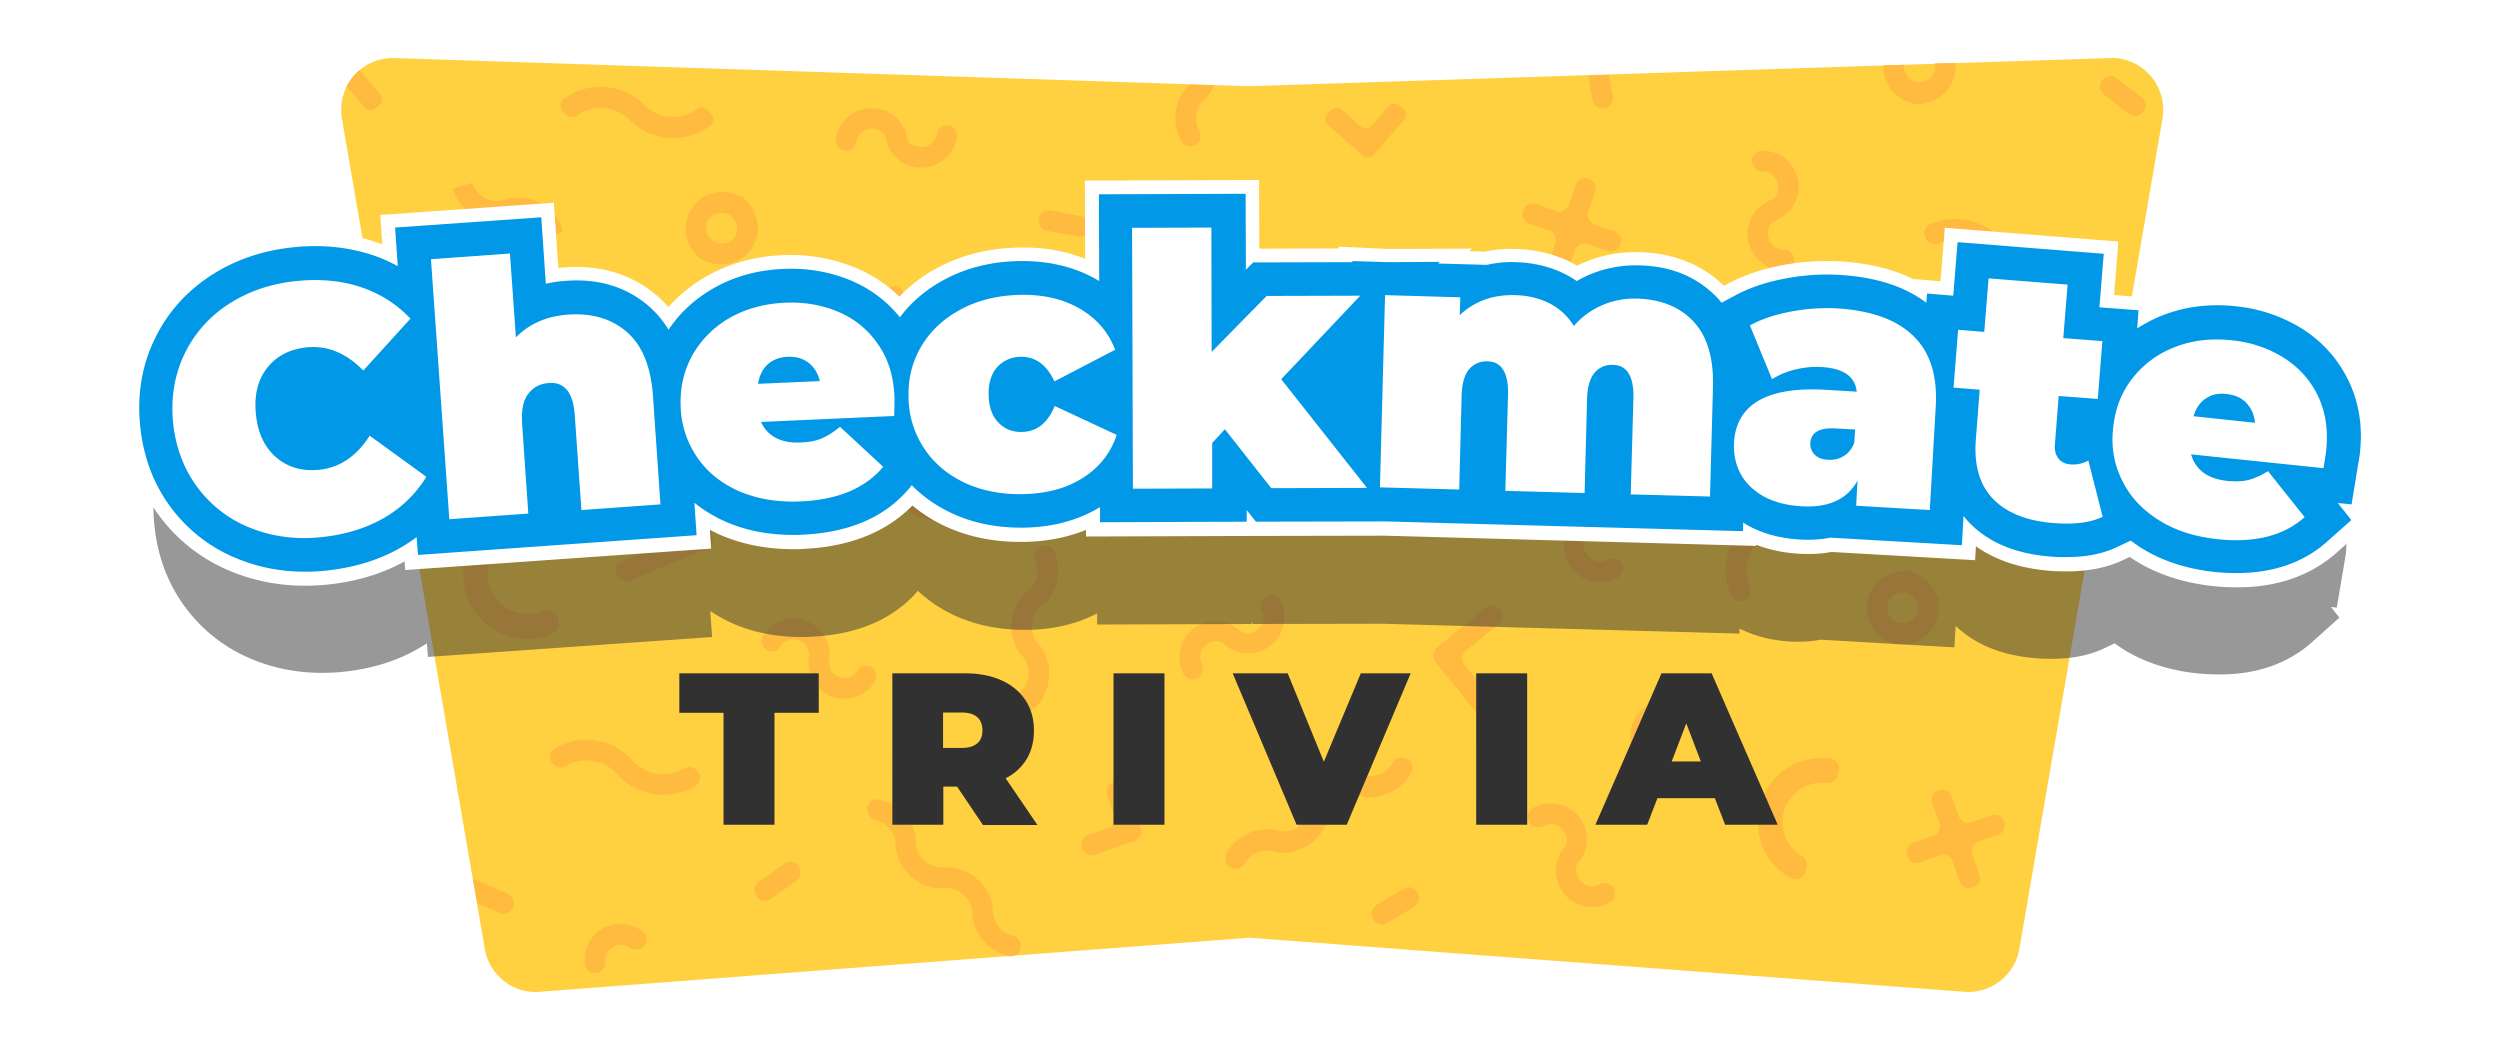 <svg width="150" height="63" viewBox="0 0 150 63" fill="none" xmlns="http://www.w3.org/2000/svg"><path d="M126.596 3.483L75.078 5.17h-.21L23.671 3.483c-1.957-.065-3.478 1.687-3.155 3.634l8.576 49.828c.275 1.573 1.699 2.692 3.284 2.563l42.345-3.228c.162-.016.307-.016.469 0l42.684 3.228a3.109 3.109 0 003.285-2.563l8.591-49.828c.324-1.947-1.197-3.699-3.155-3.634z" fill="#FFD03F"/><path d="M95.708 11.496a.591.591 0 00-.372-.762l-.032-.016a.59.59 0 00-.761.373l-.42 1.2a.616.616 0 01-.761.373l-1.197-.422a.59.59 0 00-.761.373l-.016.033a.592.592 0 00.372.762l1.197.422c.308.113.47.454.373.762l-.421 1.2a.591.591 0 00.372.763l.032.016a.59.59 0 00.76-.373l.422-1.2a.616.616 0 01.76-.373l1.197.421a.59.59 0 00.76-.373l.017-.032a.592.592 0 00-.372-.763l-1.198-.421a.618.618 0 01-.372-.762l.421-1.2zm5.145 8.937a.624.624 0 00-.776.406l-.356 1.184a.617.617 0 01-.777.406l-1.181-.357a.631.631 0 00-.777.405.634.634 0 00.405.779l2.362.73a.631.631 0 00.777-.406l.728-2.368c.113-.324-.065-.665-.405-.779zM94.22 53.977a2.165 2.165 0 002.362.162.616.616 0 00.065-1.038.616.616 0 00-.664-.049c-.502.292-1.214.081-1.424-.713a.626.626 0 01.13-.552c.825-.957.647-2.4-.34-3.147a2.165 2.165 0 00-2.362-.162.616.616 0 00-.065 1.038.616.616 0 00.663.049c.502-.292 1.214-.081 1.424.714a.622.622 0 01-.13.551c-.808.957-.647 2.4.34 3.147zm2.928-20.357a.644.644 0 00-.68-.048c-.501.292-1.213.08-1.423-.714a.626.626 0 01.129-.551c.825-.957.647-2.4-.34-3.147a2.165 2.165 0 00-2.362-.162.616.616 0 00-.065 1.038.616.616 0 00.664.048c.501-.291 1.213-.08 1.424.714.048.195 0 .39-.13.552-.825.957-.647 2.4.34 3.146a2.165 2.165 0 002.362.163c.405-.227.437-.779.081-1.038zm-9.19 5.418l1.957-1.59c.26-.21.308-.6.097-.876a.632.632 0 00-.873-.097l-2.913 2.368a.635.635 0 00-.097.876l2.362 2.92c.21.26.6.308.874.097.26-.21.308-.6.097-.876l-1.585-1.962a.588.588 0 01.08-.86zm-3.77-32.505l-.21-.195a.464.464 0 00-.664.049L82.31 7.538a.48.48 0 01-.664.05L80.498 6.58a.464.464 0 00-.663.05l-.194.21a.467.467 0 00.048.665l2.072 1.817a.464.464 0 00.663-.049l1.812-2.076a.453.453 0 00-.049-.665zm11.374-.519a.614.614 0 00.696.486h.032a.616.616 0 00.486-.697l-.243-1.314-1.246.049.275 1.476zM81.615 25.948a.62.62 0 10-1.165-.421l-1.31 3.536a.62.62 0 00.371.794l3.528 1.314a.62.62 0 00.42-1.168l-2.362-.875a.62.62 0 01-.372-.795l.89-2.385zm2.605 27.38l-1.618.973a.608.608 0 00-.21.827l.016.033a.604.604 0 00.825.21l1.618-.973a.607.607 0 00.21-.827l-.016-.032a.587.587 0 00-.825-.211zm1.99-30.916c.647.6 1.57.73 2.33.406a.624.624 0 00.178-1.022.621.621 0 00-.663-.114c-.518.228-1.23-.048-1.343-.86-.033-.194.048-.389.178-.534.922-.86.906-2.32 0-3.163a2.18 2.18 0 00-2.33-.406.624.624 0 00-.178 1.022c.178.162.437.21.663.114.518-.228 1.23.048 1.343.86.032.194-.049.388-.178.534a2.14 2.14 0 000 3.163zm27.523 16.253a.58.58 0 00.178.032c2.799 0 3.366-3.536.696-4.412a.588.588 0 00-.178-.032c-2.799 0-3.35 3.536-.696 4.412zm-.469-2.465c.404-1.022 1.78-.812 1.844.291 0 .081-.016.163-.032.244-.405 1.022-1.78.81-1.845-.292a.423.423 0 01.033-.243zM126.16 4.797l-.033.033a.616.616 0 00.113.843l1.505 1.152a.613.613 0 00.842-.114l.016-.032a.616.616 0 00-.113-.844l-1.505-1.151a.59.59 0 00-.825.113zm-11.925-.908l-1.23.032c-.049 1.022.631 2.093 2.055 2.336h.016c1.602-.146 2.362-1.346 2.233-2.482l-1.23.033c.016.08.033.146.049.227v.016c-.211 1.233-1.796 1.152-1.91-.081v-.016s.017-.033.017-.065zM71.308 5.138c-.89.908-1.02 2.287-.42 3.341.193.34.679.39.954.114l.016-.016a.614.614 0 00.097-.73 1.554 1.554 0 01.243-1.833l.323-.325a.757.757 0 00.097-.13 2.58 2.58 0 00.195-.437l-1.424-.049-.049.049-.032.016zm48.946 44.167v-.016a.6.6 0 00-.777-.373l-1.181.422a.6.6 0 01-.777-.373l-.42-1.184a.601.601 0 00-.777-.373h-.016a.602.602 0 00-.372.778l.42 1.184a.602.602 0 01-.372.779l-1.181.422a.602.602 0 00-.372.778v.016a.6.6 0 00.776.373l1.182-.421a.6.6 0 01.776.373l.421 1.184a.6.6 0 00.777.373h.016a.603.603 0 00.372-.779l-.421-1.184a.603.603 0 01.372-.778l1.182-.422a.603.603 0 00.372-.779zM20.89 5.284l.987 1.152c.178.194.469.227.663.048l.21-.178c.195-.179.227-.47.049-.665l-1.23-1.428a3.21 3.21 0 00-.793 1.006c.065.016.097.032.114.065zm85.384 6.715a2.179 2.179 0 00-1.23 2.92 2.144 2.144 0 002.039 1.281.595.595 0 00.518-.843l-.017-.033a.607.607 0 00-.55-.357c-.582.016-1.132-.519-.906-1.33a.595.595 0 01.372-.389 2.177 2.177 0 001.23-2.92 2.144 2.144 0 00-2.039-1.281.595.595 0 00-.517.843l.016.033c.097.21.307.357.55.357.582-.016 1.132.519.906 1.33a.634.634 0 01-.372.389zm3.333 34.971a.6.6 0 00.631-.406l.081-.26a.61.61 0 00-.502-.794 3.825 3.825 0 00-4.142 2.595c-.599 1.768.178 3.682 1.748 4.574.339.195.76.016.873-.34l.081-.26a.596.596 0 00-.259-.714 2.379 2.379 0 01-1.051-2.79c.388-1.086 1.456-1.735 2.54-1.605zm-3.786-14.793a3.727 3.727 0 001.246-4.558c-.162-.34-.599-.47-.906-.243l-.017.016a.589.589 0 00-.194.746c.453 1.054.13 2.336-.841 3.017a3.725 3.725 0 00-1.246 4.558c.162.34.599.47.906.243l.016-.016a.586.586 0 00.194-.746c-.453-1.055-.129-2.336.842-3.017zm13.527-16.723a3.69 3.69 0 004.53 1.265c.356-.146.469-.6.243-.908l-.016-.017a.61.61 0 00-.745-.21 2.47 2.47 0 01-3.009-.86 3.691 3.691 0 00-4.531-1.265c-.356.146-.469.6-.242.908l.016.016a.608.608 0 00.744.211c1.068-.438 2.33-.113 3.01.86zm-45.403-.86c0-.194-.145-.34-.34-.373l-.42-.08a.397.397 0 00-.47.388 2.81 2.81 0 002.314 2.758l.26.048c.032 0 .064.017.096.033.712.34 1.052 1.038.939 1.72v.048l.825.146c.227.032.437-.114.47-.325l.015-.08v-.114c-.129-1.444-1.1-2.466-2.346-2.677h-.048c-.745-.145-1.278-.778-1.295-1.492zm40.451 8.208c.243-.033.421-.227.486-.454v-.017a.606.606 0 00-.68-.746 2.142 2.142 0 00-1.763 1.622 2.2 2.2 0 00.809 2.271c.339.26.841.065.938-.34v-.017a.587.587 0 00-.21-.633.92.92 0 01-.34-.973.91.91 0 01.76-.713zm-14.206 20.47a.631.631 0 00.631-.244.626.626 0 00-.372-.973c-.81-.178-1.7.13-2.217.843a2.174 2.174 0 00-.113 2.368.613.613 0 001.035.05.588.588 0 00.033-.666.909.909 0 01.048-1.022.911.911 0 01.955-.356zm-35.241 7.639c.113.308.453.47.76.373l2.363-.843a.619.619 0 00.372-.763l-.841-2.368a.616.616 0 00-.76-.373l-.033.016a.619.619 0 00-.372.763l.42 1.2a.591.591 0 01-.372.762l-1.197.422a.619.619 0 00-.372.762l.032.05zm-7.896-32.732a.619.619 0 00-.534-.892.63.63 0 00-.582.34.917.917 0 01-.874.536.937.937 0 01-.842-.6.58.58 0 00-.55-.373.626.626 0 00-.599.86 2.16 2.16 0 001.942 1.362c.89.032 1.683-.47 2.039-1.233zM30.776 54.463l.016-.032a.616.616 0 00-.307-.795l-2.104-.908.243 1.46 1.359.584c.308.13.663 0 .793-.309zm-4.029-31.97a.625.625 0 00.113-.665.957.957 0 01.162-1.021.911.911 0 01.987-.244c.227.081.485 0 .647-.178.308-.325.162-.86-.259-1.006a2.192 2.192 0 00-2.297.584c-.599.649-.712 1.573-.389 2.336.195.438.729.535 1.036.194zm46.13 15.977a.635.635 0 01.534.146c.923.86 2.363.746 3.156-.21a2.164 2.164 0 00.258-2.352.616.616 0 00-1.035-.114.626.626 0 00-.081.665c.259.503.032 1.233-.76 1.395a.635.635 0 01-.534-.146 2.172 2.172 0 00-3.156.21 2.164 2.164 0 00-.258 2.353c.21.405.744.47 1.035.113a.626.626 0 00.08-.665c-.258-.519-.031-1.233.761-1.395zM56.665 7.538a.606.606 0 00-.453.503c-.098.568-.696 1.006-1.44.665a.59.59 0 01-.34-.438 2.159 2.159 0 00-2.67-1.703 2.193 2.193 0 00-1.602 1.752.611.611 0 00.76.697.606.606 0 00.454-.502c.097-.568.695-1.006 1.44-.665a.59.59 0 01.34.438 2.159 2.159 0 002.67 1.703 2.193 2.193 0 001.601-1.752c.065-.438-.34-.811-.76-.698zm8.705 6.164a.626.626 0 00-.502-.73l-1.828-.34a.6.6 0 00-.712.502.602.602 0 00.501.714l1.829.34a.606.606 0 00.712-.486zM33.397 36.913l-.016-.016a.724.724 0 00-.874-.243 2.34 2.34 0 01-2.783-.795 2.366 2.366 0 01.097-2.904.757.757 0 00.049-.908l-.016-.016c-.276-.373-.842-.406-1.133-.049a3.856 3.856 0 00-.194 4.753 3.852 3.852 0 004.579 1.297.752.752 0 00.291-1.119zm42.943 14.16l.453.098a.498.498 0 00.162.016c1.44-.081 2.492-.99 2.75-2.222l.017-.049a1.563 1.563 0 011.844-1.184l.453.097a.498.498 0 00.162.017c1.133-.065 2.023-.65 2.492-1.493a.6.6 0 00-.388-.876l-.049-.016a.596.596 0 00-.663.308 1.606 1.606 0 01-1.343.811c-.049 0-.114 0-.162-.016l-.227-.048a2.769 2.769 0 00-3.317 2.124l-.048.227-.049.146c-.372.682-1.084.99-1.747.828l-.049-.017a2.77 2.77 0 00-3.042 1.395.596.596 0 00.389.876l.048.016a.596.596 0 00.664-.308c.275-.551.954-.876 1.65-.73zm45.273-22.123l.971.81c.259.21.647.178.857-.081l.016-.016a.615.615 0 00-.08-.86l-.971-.81a.615.615 0 01-.081-.86l.809-.974a.616.616 0 00-.081-.86l-.016-.016a.612.612 0 00-.858.081l-.809.974a.611.611 0 01-.857.08l-.971-.81a.612.612 0 00-.858.08l-.016.017a.616.616 0 00.081.86l.971.81c.259.212.291.6.081.86l-.809.974a.615.615 0 00.081.86l.016.015a.611.611 0 00.857-.08l.809-.974a.612.612 0 01.858-.08zm-88.426 16.9a.61.61 0 00.76.114 2.471 2.471 0 013.09.487 3.706 3.706 0 004.66.713.587.587 0 00.13-.908l-.032-.032a.612.612 0 00-.76-.114 2.471 2.471 0 01-3.091-.487 3.706 3.706 0 00-4.66-.713.587.587 0 00-.13.908l.033.032zm3.608 10.95a.93.93 0 011.02.064.614.614 0 00.663.032l.016-.016a.602.602 0 00.08-.99 2.204 2.204 0 00-2.41-.178 2.172 2.172 0 00-1.068 2.158.595.595 0 00.89.438l.016-.017a.602.602 0 00.308-.6.94.94 0 01.485-.892zm15.744-7.608c.501.113.938.486 1.148 1.07a.481.481 0 01.033.163l.016.243a2.786 2.786 0 002.929 2.627l.242-.016a.55.55 0 01.162.016c.76.179 1.23.78 1.278 1.46v.049c.065 1.265.987 2.287 2.169 2.563.388.08.76-.211.728-.617v-.048a.62.62 0 00-.47-.552 1.559 1.559 0 01-1.197-1.427l-.032-.454c0-.049-.017-.098-.033-.163-.453-1.362-1.634-2.124-2.88-2.06h-.048a1.544 1.544 0 01-1.635-1.46l-.032-.453c0-.05-.016-.098-.032-.163-.372-1.086-1.165-1.784-2.12-1.995-.388-.08-.76.227-.728.617v.048c.032.26.227.487.502.552zM35.873 22.964l.987-.746a.606.606 0 00.113-.86.602.602 0 00-.858-.114l-.987.747a.612.612 0 01-.857-.114l-.744-.99a.602.602 0 00-.858-.113.605.605 0 00-.113.86l.744.99a.616.616 0 01-.113.859l-.987.746a.605.605 0 00-.114.86c.21.275.6.324.858.113l.987-.746a.612.612 0 01.858.114l.744.99c.21.275.599.324.858.113a.606.606 0 00.113-.86l-.744-.99c-.227-.259-.162-.648.113-.86zm14.465 18.929a2.161 2.161 0 002.152-.99.614.614 0 00-.42-.94.614.614 0 00-.615.275c-.308.487-1.036.65-1.586.049-.049-.195-.097-.357-.146-.535.275-1.233-.566-2.417-1.78-2.612a2.162 2.162 0 00-2.152.99.614.614 0 00.421.94.614.614 0 00.615-.275c.307-.487 1.035-.65 1.586-.049.048.195.097.357.145.535a2.164 2.164 0 001.78 2.612zm12.119-5.515l.356-.292.113-.114c.648-.94.712-2.01.324-2.887a.606.606 0 00-.938-.21l-.033.032a.627.627 0 00-.162.714c.21.47.162 1.054-.161 1.557a.377.377 0 01-.114.113l-.178.146c-1.165.99-1.326 2.758-.34 3.925l.162.179c.033.049.065.08.081.13.308.713.13 1.46-.404 1.897l-.033.033a2.813 2.813 0 00-.744 3.293.601.601 0 00.922.21l.033-.032a.58.58 0 00.161-.698 1.56 1.56 0 01.421-1.816l.356-.292.113-.114c.81-1.184.712-2.579-.097-3.536l-.032-.032c-.534-.665-.453-1.655.194-2.206zm7.006-11.046l1.165-.422a.62.62 0 00-.42-1.168l-1.165.422a.618.618 0 01-.793-.373l-.42-1.168a.62.62 0 10-1.165.422l.42 1.168a.62.62 0 01-.372.795l-1.165.421a.62.62 0 00.42 1.168l1.165-.422a.618.618 0 01.793.373l.42 1.168a.62.62 0 101.165-.422l-.42-1.167a.634.634 0 01.372-.795zm-39.14-13.349l-.049.016a1.56 1.56 0 01-1.925-1.006c0-.016-.016-.016-.032-.016l-1.133.34c-.016 0-.016.017-.016.033a2.786 2.786 0 003.462 1.833l.308-.097c.825-.033 1.456.438 1.65 1.119l.016.049 1.15-.357c.015 0 .015-.017.015-.033l-.145-.486c-.745-1.265-2.088-1.752-3.301-1.395zM33.98 6.89c.161.162.42.178.614.048a2.459 2.459 0 013.188.26 3.69 3.69 0 004.822.34.49.49 0 00.048-.73l-.21-.21a.487.487 0 00-.615-.049 2.459 2.459 0 01-3.187-.26 3.69 3.69 0 00-4.822-.34.49.49 0 00-.049.73l.21.21zm11.423 46.908a.613.613 0 00.841.146l1.538-1.103a.617.617 0 00.145-.843l-.016-.032a.613.613 0 00-.841-.147l-1.538 1.103a.617.617 0 00-.145.844l.016.032zm-2.249-31.564a2.487 2.487 0 012.265 2.644c-.145 2.027 1.376 3.811 3.398 3.974.016 0 .032-.017.032-.033l.081-1.184a.034.034 0 00-.032-.032 2.487 2.487 0 01-2.265-2.644c.145-2.028-1.376-3.812-3.398-3.974a.034.034 0 00-.032.032l-.081 1.184c0 .017.016.033.032.033zm10.792 7.705c1.505 2.481 4.903.989 4.094-1.8-1.489-2.499-4.903-1.007-4.094 1.8zm2.929-1.298c.34 1.2-1.1 1.849-1.748.779v-.017c-.355-1.184 1.1-1.816 1.748-.762zM36.99 34.48c.129.308.485.47.808.34l4.58-1.88a.629.629 0 00.339-.812.626.626 0 00-.809-.34l-4.579 1.881a.615.615 0 00-.34.811zm7.669-22.562a.381.381 0 00-.146-.097c-2.508-1.233-4.563 1.687-2.556 3.65a.38.38 0 00.145.096c2.508 1.233 4.563-1.703 2.557-3.65zm-2.2 1.33a.443.443 0 01.145-.195c.809-.746 1.958.065 1.537 1.087a.442.442 0 01-.146.195c-.809.73-1.957-.081-1.537-1.087z" fill="#FFBA40"/><path d="M43.412 42.769H40.76V40.4h8.365v2.369H46.47v6.715h-3.058v-6.715zm14.013 4.428h-.826v2.287h-3.058V40.4h4.37c.84 0 1.569.146 2.183.422.615.276 1.1.681 1.44 1.2.34.52.502 1.12.502 1.817 0 .649-.146 1.217-.437 1.703a3.007 3.007 0 01-1.262 1.152l1.91 2.806h-3.269l-1.553-2.303zm1.213-4.169c-.21-.178-.518-.276-.938-.276h-1.117v2.125H57.7c.42 0 .728-.097.938-.276.21-.178.308-.454.308-.778 0-.325-.097-.6-.308-.795zM66.81 40.4h3.057v9.084H66.81V40.4zm17.83 0l-3.835 9.084h-3.01L73.962 40.4h3.3l2.169 5.304 2.217-5.304h2.993zm3.932 0h3.058v9.084h-3.058V40.4zm14.32 7.494h-3.447l-.615 1.59h-3.106l3.964-9.084h3.01l3.964 9.084h-3.155l-.615-1.59zm-.842-2.206l-.873-2.287-.874 2.287h1.747z" fill="#313131"/><g opacity=".5" filter="url(#filter0_f)"><path d="M139.984 28.6a7.617 7.617 0 00-2.892-3.17c-1.192-.732-2.527-1.178-4.02-1.338-1.573-.16-3.051.016-4.402.542a7.875 7.875 0 00-1.048.494l.063-.765-2.304-.175.255-3.154-9.248-.733-.254 3.154-1.541-.127-.032.302c-1.287-.812-2.892-1.274-4.83-1.385a13.584 13.584 0 00-3.305.223c-1.16.223-2.193.573-3.067 1.05l-.524.287-.016-.015c-1.208-1.322-2.892-2.04-4.862-2.087a7.21 7.21 0 00-3.098.573c-.207.096-.414.192-.604.303a7.479 7.479 0 00-.604-.35c-.906-.446-1.907-.685-3.003-.717a7.132 7.132 0 00-1.764.16l-2.113-.065.111-.111-3.75.016-2.415-.112v.08l-5.656.016-.016-4.046-9.28.032.016 4.89c-1.287-.669-2.78-.988-4.433-.94-1.62.032-3.114.398-4.433 1.083a8.105 8.105 0 00-2.558 2.04 7.794 7.794 0 00-2.717-1.944 9.54 9.54 0 00-4.163-.733c-1.573.064-3.003.462-4.274 1.195a8.298 8.298 0 00-2.479 2.15 6.053 6.053 0 00-.953-1.051c-1.382-1.195-3.098-1.72-5.1-1.577-.302.016-.588.064-.874.111l-.27-3.886-9.248.653.143 2.039a10.7 10.7 0 00-1.08-.43c-1.446-.478-3.067-.637-4.783-.462-1.89.191-3.59.78-5.053 1.752-1.51 1.003-2.653 2.31-3.4 3.918-.747 1.593-1.033 3.361-.842 5.24.19 1.88.826 3.537 1.89 4.954 1.065 1.418 2.448 2.47 4.132 3.138 1.255.494 2.606.749 4.02.749.413 0 .842-.016 1.287-.064 1.716-.175 3.257-.653 4.576-1.434.159-.095.302-.175.445-.27l.063.812 17.05-1.195-.112-1.56c.43.286.89.541 1.383.764 1.223.526 2.59.796 4.083.796.19 0 .381 0 .572-.015 2.796-.128 4.957-1.052 6.42-2.756a8.295 8.295 0 002.176 1.465c1.271.59 2.685.876 4.21.876h.27c1.542-.032 2.908-.366 4.1-.987v.669l9.28-.032v-.096l.079.096 7.77-.016 21.402.59.016-.303c.874.446 1.891.717 3.051.78.667.032 1.271 0 1.795-.111l8.04.462.08-1.29c1.175 1.13 2.796 1.783 4.83 1.943.334.032.651.032.953.032 1.208 0 2.241-.208 3.114-.622l.636-.302c.159.111.334.223.493.334 1.271.797 2.78 1.29 4.48 1.466.461.047.906.063 1.335.063 2.24 0 4.099-.653 5.545-1.943l1.637-1.465-.509-.637.35.031.365-2.134c.175-1.051.191-1.13.191-1.226.127-1.657-.127-3.17-.778-4.492z" fill="#313131"/></g><path d="M141.175 22.655a7.76 7.76 0 00-2.945-3.228c-1.214-.746-2.573-1.2-4.094-1.362-1.601-.163-3.106.016-4.482.551a8.074 8.074 0 00-1.068.503l.065-.779-2.346-.178.259-3.212-9.417-.746-.259 3.212-1.569-.13-.033.308c-1.31-.827-2.945-1.297-4.919-1.411a13.84 13.84 0 00-3.365.227c-1.181.227-2.233.584-3.123 1.07l-.534.293-.016-.017c-1.23-1.346-2.945-2.076-4.951-2.124a7.342 7.342 0 00-3.156.583c-.21.098-.42.195-.614.309a7.585 7.585 0 00-.615-.357c-.923-.454-1.942-.698-3.058-.73a7.268 7.268 0 00-1.796.162l-2.152-.065.113-.113-3.819.016-2.46-.114v.082l-5.76.016-.016-4.12-9.449.032.016 4.98c-1.31-.681-2.831-1.006-4.514-.957-1.65.032-3.172.405-4.514 1.103a8.252 8.252 0 00-2.606 2.076 7.936 7.936 0 00-2.766-1.979 9.715 9.715 0 00-4.24-.746c-1.602.065-3.058.47-4.352 1.216a8.448 8.448 0 00-2.524 2.19 6.165 6.165 0 00-.971-1.07c-1.408-1.217-3.155-1.752-5.194-1.606-.307.016-.599.065-.89.113l-.275-3.957-9.417.665.145 2.076a11.088 11.088 0 00-1.1-.438c-1.472-.487-3.123-.649-4.87-.47-1.926.194-3.657.794-5.145 1.784-1.538 1.022-2.703 2.352-3.463 3.99-.76 1.622-1.052 3.422-.858 5.336.195 1.914.842 3.601 1.926 5.045 1.084 1.443 2.492 2.514 4.207 3.195a11.12 11.12 0 004.093.763c.421 0 .858-.017 1.311-.065 1.748-.179 3.317-.665 4.66-1.46.162-.097.307-.178.453-.276l.065.827 17.361-1.216-.113-1.59c.437.292.906.552 1.408.779 1.246.535 2.637.81 4.158.81.194 0 .388 0 .583-.015 2.847-.13 5.048-1.07 6.537-2.806a8.453 8.453 0 002.216 1.492c1.295.6 2.735.892 4.288.892h.275c1.57-.033 2.961-.373 4.175-1.006v.681l9.45-.032v-.097l.08.097 7.912-.016 21.795.6.017-.308c.889.454 1.925.73 3.106.795.68.032 1.295 0 1.829-.114l8.187.47.081-1.313c1.197 1.151 2.848 1.816 4.919 1.978.339.033.663.033.97.033 1.23 0 2.282-.21 3.172-.633l.647-.308c.162.114.34.227.502.34 1.294.812 2.831 1.315 4.562 1.493.47.049.923.065 1.36.065 2.281 0 4.174-.665 5.647-1.979l1.666-1.492-.518-.649.356.032.373-2.173c.178-1.07.194-1.152.194-1.249.129-1.687-.13-3.228-.793-4.574z" fill="#fff" stroke="#fff"/><path d="M140.884 22.785a7.537 7.537 0 00-2.816-3.098 9.266 9.266 0 00-3.948-1.313c-1.537-.163-2.993.016-4.336.535-.55.21-1.068.486-1.554.795l.081-1.087-2.346-.179.259-3.211-8.77-.698-.259 3.212-1.569-.13-.049.552c-1.31-.99-3.058-1.541-5.21-1.671a13.231 13.231 0 00-3.284.227c-1.149.211-2.169.568-3.026 1.038l-.761.406c-.064-.065-.113-.146-.178-.211-1.197-1.298-2.783-1.979-4.724-2.028a7.278 7.278 0 00-3.026.552 6.707 6.707 0 00-.76.39 5.613 5.613 0 00-.745-.439c-.874-.438-1.86-.665-2.912-.697a6.808 6.808 0 00-1.748.162l-2.912-.081.08-.098-3.074.017-2.152-.065v.065l-5.954.016-.437.438-.016-4.558-8.802.032.016 5.207a1.406 1.406 0 00-.162-.097c-1.327-.763-2.896-1.136-4.676-1.103-1.602.032-3.074.39-4.369 1.07-1.116.584-2.038 1.347-2.75 2.304a7.44 7.44 0 00-2.897-2.19c-1.262-.535-2.637-.779-4.093-.714-1.554.065-2.961.454-4.207 1.168-1.1.633-2.007 1.46-2.686 2.482a5.826 5.826 0 00-1.181-1.411c-1.327-1.152-3.01-1.671-4.968-1.525a7.29 7.29 0 00-1.213.178l-.275-3.99-8.77.616.162 2.32a8.852 8.852 0 00-1.554-.681c-1.44-.47-3.025-.633-4.724-.454-1.877.194-3.544.778-5 1.735-1.489.99-2.605 2.27-3.35 3.86-.744 1.574-1.019 3.31-.825 5.159.194 1.849.81 3.487 1.861 4.882a9.24 9.24 0 004.061 3.082c1.246.502 2.573.746 3.964.746.421 0 .842-.017 1.263-.065 1.699-.179 3.236-.649 4.53-1.411.308-.179.615-.39.906-.6l.081 1.07 16.715-1.184-.13-1.946a8.307 8.307 0 001.91 1.151c1.197.52 2.556.779 4.028.779.178 0 .372 0 .567-.016 2.815-.13 4.967-1.07 6.407-2.806l.13-.163c.663.681 1.456 1.233 2.378 1.671 1.246.584 2.637.876 4.142.876h.26c1.714-.033 3.235-.454 4.514-1.233v.909l8.802-.033v-.697l.55.697 7.75-.016 21.472.584.016-.52c.081.05.162.114.259.163.89.503 1.958.795 3.171.86.663.032 1.262 0 1.78-.114l7.912.454.097-1.752c.097.114.194.244.308.357 1.148 1.217 2.815 1.914 4.919 2.076.323.033.631.033.938.033 1.181 0 2.184-.195 3.042-.6l.825-.39c.21.146.421.309.631.438 1.246.779 2.735 1.265 4.417 1.444.453.049.89.065 1.311.065 2.201 0 4.029-.633 5.437-1.898l1.44-1.281-.809-1.022.825.08.307-1.88c.178-1.055.194-1.152.194-1.233.178-1.574-.064-3.05-.711-4.364z" fill="#0198E7"/><path d="M15.064 31.69a7.252 7.252 0 01-3.203-2.433c-.825-1.103-1.31-2.384-1.473-3.86-.145-1.476.065-2.839.648-4.088a7.323 7.323 0 012.637-3.033c1.181-.779 2.54-1.249 4.077-1.411 1.424-.146 2.719-.032 3.884.357a7.172 7.172 0 012.993 1.897l-2.831 3.115c-1.02-1.055-2.152-1.509-3.382-1.395-1.036.113-1.829.519-2.395 1.249-.566.73-.777 1.654-.663 2.773.113 1.12.518 1.98 1.213 2.58.696.6 1.553.843 2.59.746 1.229-.13 2.232-.811 3.025-2.044l3.398 2.465a7.129 7.129 0 01-2.54 2.466c-1.069.616-2.314 1.005-3.738 1.151-1.505.163-2.929-.016-4.24-.535zm22.54-11.776c.922.795 1.44 2.06 1.57 3.78l.452 6.569-4.74.34-.405-5.742c-.097-1.313-.615-1.946-1.537-1.881-.534.032-.955.26-1.246.649-.308.389-.42.99-.372 1.784l.372 5.401-4.74.34-1.101-15.603 4.74-.34.357 5.028c.825-.828 1.877-1.282 3.155-1.363 1.407-.097 2.572.243 3.495 1.038zm16.051 5.045l-7.993.357c.194.421.485.746.89.957.404.21.89.308 1.488.275.502-.016.922-.097 1.262-.243.34-.146.696-.373 1.1-.697l2.59 2.4c-1.069 1.282-2.719 1.979-4.936 2.076-1.391.065-2.62-.146-3.689-.6-1.068-.47-1.91-1.135-2.524-2.027a5.654 5.654 0 01-1.003-3.034c-.049-1.151.194-2.19.712-3.13a6 6 0 012.233-2.222c.97-.552 2.07-.844 3.3-.909 1.166-.048 2.233.13 3.22.552a5.382 5.382 0 012.379 1.946c.615.876.938 1.93.987 3.18 0 .08 0 .454-.016 1.119zm-7.589-3.098c-.307.276-.501.665-.582 1.168l3.705-.163c-.113-.47-.34-.843-.68-1.103s-.744-.373-1.23-.357c-.5.017-.905.179-1.213.455zm11.844 7.12c-1.035-.486-1.86-1.168-2.46-2.076a5.624 5.624 0 01-.938-3.082c-.032-1.151.243-2.19.81-3.114.566-.924 1.358-1.638 2.378-2.173 1.02-.536 2.184-.811 3.479-.844 1.407-.032 2.605.243 3.608.827 1.003.584 1.715 1.395 2.12 2.466l-3.641 1.898c-.47-1.006-1.149-1.493-2.039-1.476a1.918 1.918 0 00-1.391.616c-.356.405-.534.957-.518 1.67.016.73.21 1.282.599 1.671.372.39.857.568 1.407.552.89-.017 1.538-.535 1.958-1.557l3.722 1.735c-.356 1.07-1.02 1.93-2.007 2.563-.987.633-2.168.957-3.576.99-1.31.032-2.475-.195-3.51-.666zm15.582-3.227l-.76.827v2.725l-4.757.016-.05-15.652 4.758-.017.016 7.462L76 17.757l5.615-.016-4.741 5.012 5.145 6.52-5.744.017-2.783-3.536zm28.138-6.44c.809.876 1.197 2.19 1.149 3.91l-.178 6.568-4.757-.13.161-5.758c.033-1.313-.372-1.995-1.23-2.01a1.337 1.337 0 00-1.1.47c-.275.324-.436.86-.453 1.59l-.145 5.627-4.757-.13.162-5.757c.032-1.314-.373-1.995-1.23-2.012a1.337 1.337 0 00-1.1.47c-.276.325-.437.86-.454 1.59l-.145 5.629-4.757-.13.307-11.533 4.515.13-.033 1.07c.874-.827 1.974-1.232 3.301-1.2.777.017 1.456.179 2.071.487a3.61 3.61 0 011.473 1.363 4.64 4.64 0 011.715-1.25c.663-.291 1.391-.421 2.184-.389 1.392.065 2.492.52 3.301 1.395zm13.155.827c1.019.974 1.472 2.385 1.359 4.266l-.356 6.196-4.418-.26.081-1.508c-.615 1.12-1.731 1.639-3.349 1.541-.906-.048-1.667-.26-2.298-.6-.614-.357-1.084-.81-1.375-1.362-.291-.552-.421-1.168-.388-1.85.064-1.135.55-1.978 1.456-2.514.906-.535 2.233-.762 3.997-.665l1.909.114c-.097-.908-.793-1.395-2.087-1.476a5.312 5.312 0 00-1.586.146 4.603 4.603 0 00-1.408.584l-1.327-3.228c.68-.373 1.489-.649 2.444-.827a11.686 11.686 0 012.799-.195c2.022.13 3.543.665 4.547 1.638zm-4.159 7.218c.275-.162.486-.421.631-.794l.049-.795-1.181-.065c-.971-.049-1.473.243-1.505.892a.904.904 0 00.259.681c.194.195.469.292.809.308.356.017.663-.048.938-.227zm15.533 3.65c-.744.357-1.731.47-2.961.373-1.602-.13-2.815-.616-3.624-1.46-.809-.843-1.149-2.044-1.019-3.6l.226-2.937-1.569-.13.275-3.47 1.569.13.259-3.212 4.741.373-.259 3.211 2.346.179-.275 3.47-2.346-.177-.227 2.903c-.032.357.049.633.211.843.162.211.388.325.696.357a1.93 1.93 0 001.1-.227l.857 3.374zm13.252-2.919l-7.944-.828c.129.454.372.811.728 1.087.372.276.841.438 1.424.503.501.048.938.032 1.278-.05a4.31 4.31 0 001.181-.534l2.201 2.757c-1.246 1.12-2.978 1.557-5.194 1.33-1.376-.146-2.573-.519-3.56-1.151-.987-.617-1.731-1.412-2.201-2.385-.485-.973-.663-2.011-.534-3.146.114-1.152.502-2.142 1.165-2.985a5.884 5.884 0 012.541-1.865c1.035-.406 2.168-.536 3.398-.406a7.192 7.192 0 013.09 1.022c.906.568 1.602 1.314 2.071 2.27.469.958.647 2.06.518 3.294 0 .064-.049.421-.162 1.086zm-7.055-4.186c-.355.227-.598.584-.744 1.071l3.689.39c-.048-.487-.226-.877-.517-1.185-.292-.308-.68-.486-1.165-.535-.502-.065-.907.016-1.263.26z" fill="#fff"/><defs><filter id="filter0_f" x="5.207" y="13.45" width="139.587" height="31.016" filterUnits="userSpaceOnUse" color-interpolation-filters="sRGB"><feFlood flood-opacity="0" result="BackgroundImageFix"/><feBlend mode="normal" in="SourceGraphic" in2="BackgroundImageFix" result="shape"/><feGaussianBlur stdDeviation="2" result="effect1_foregroundBlur"/></filter></defs></svg>